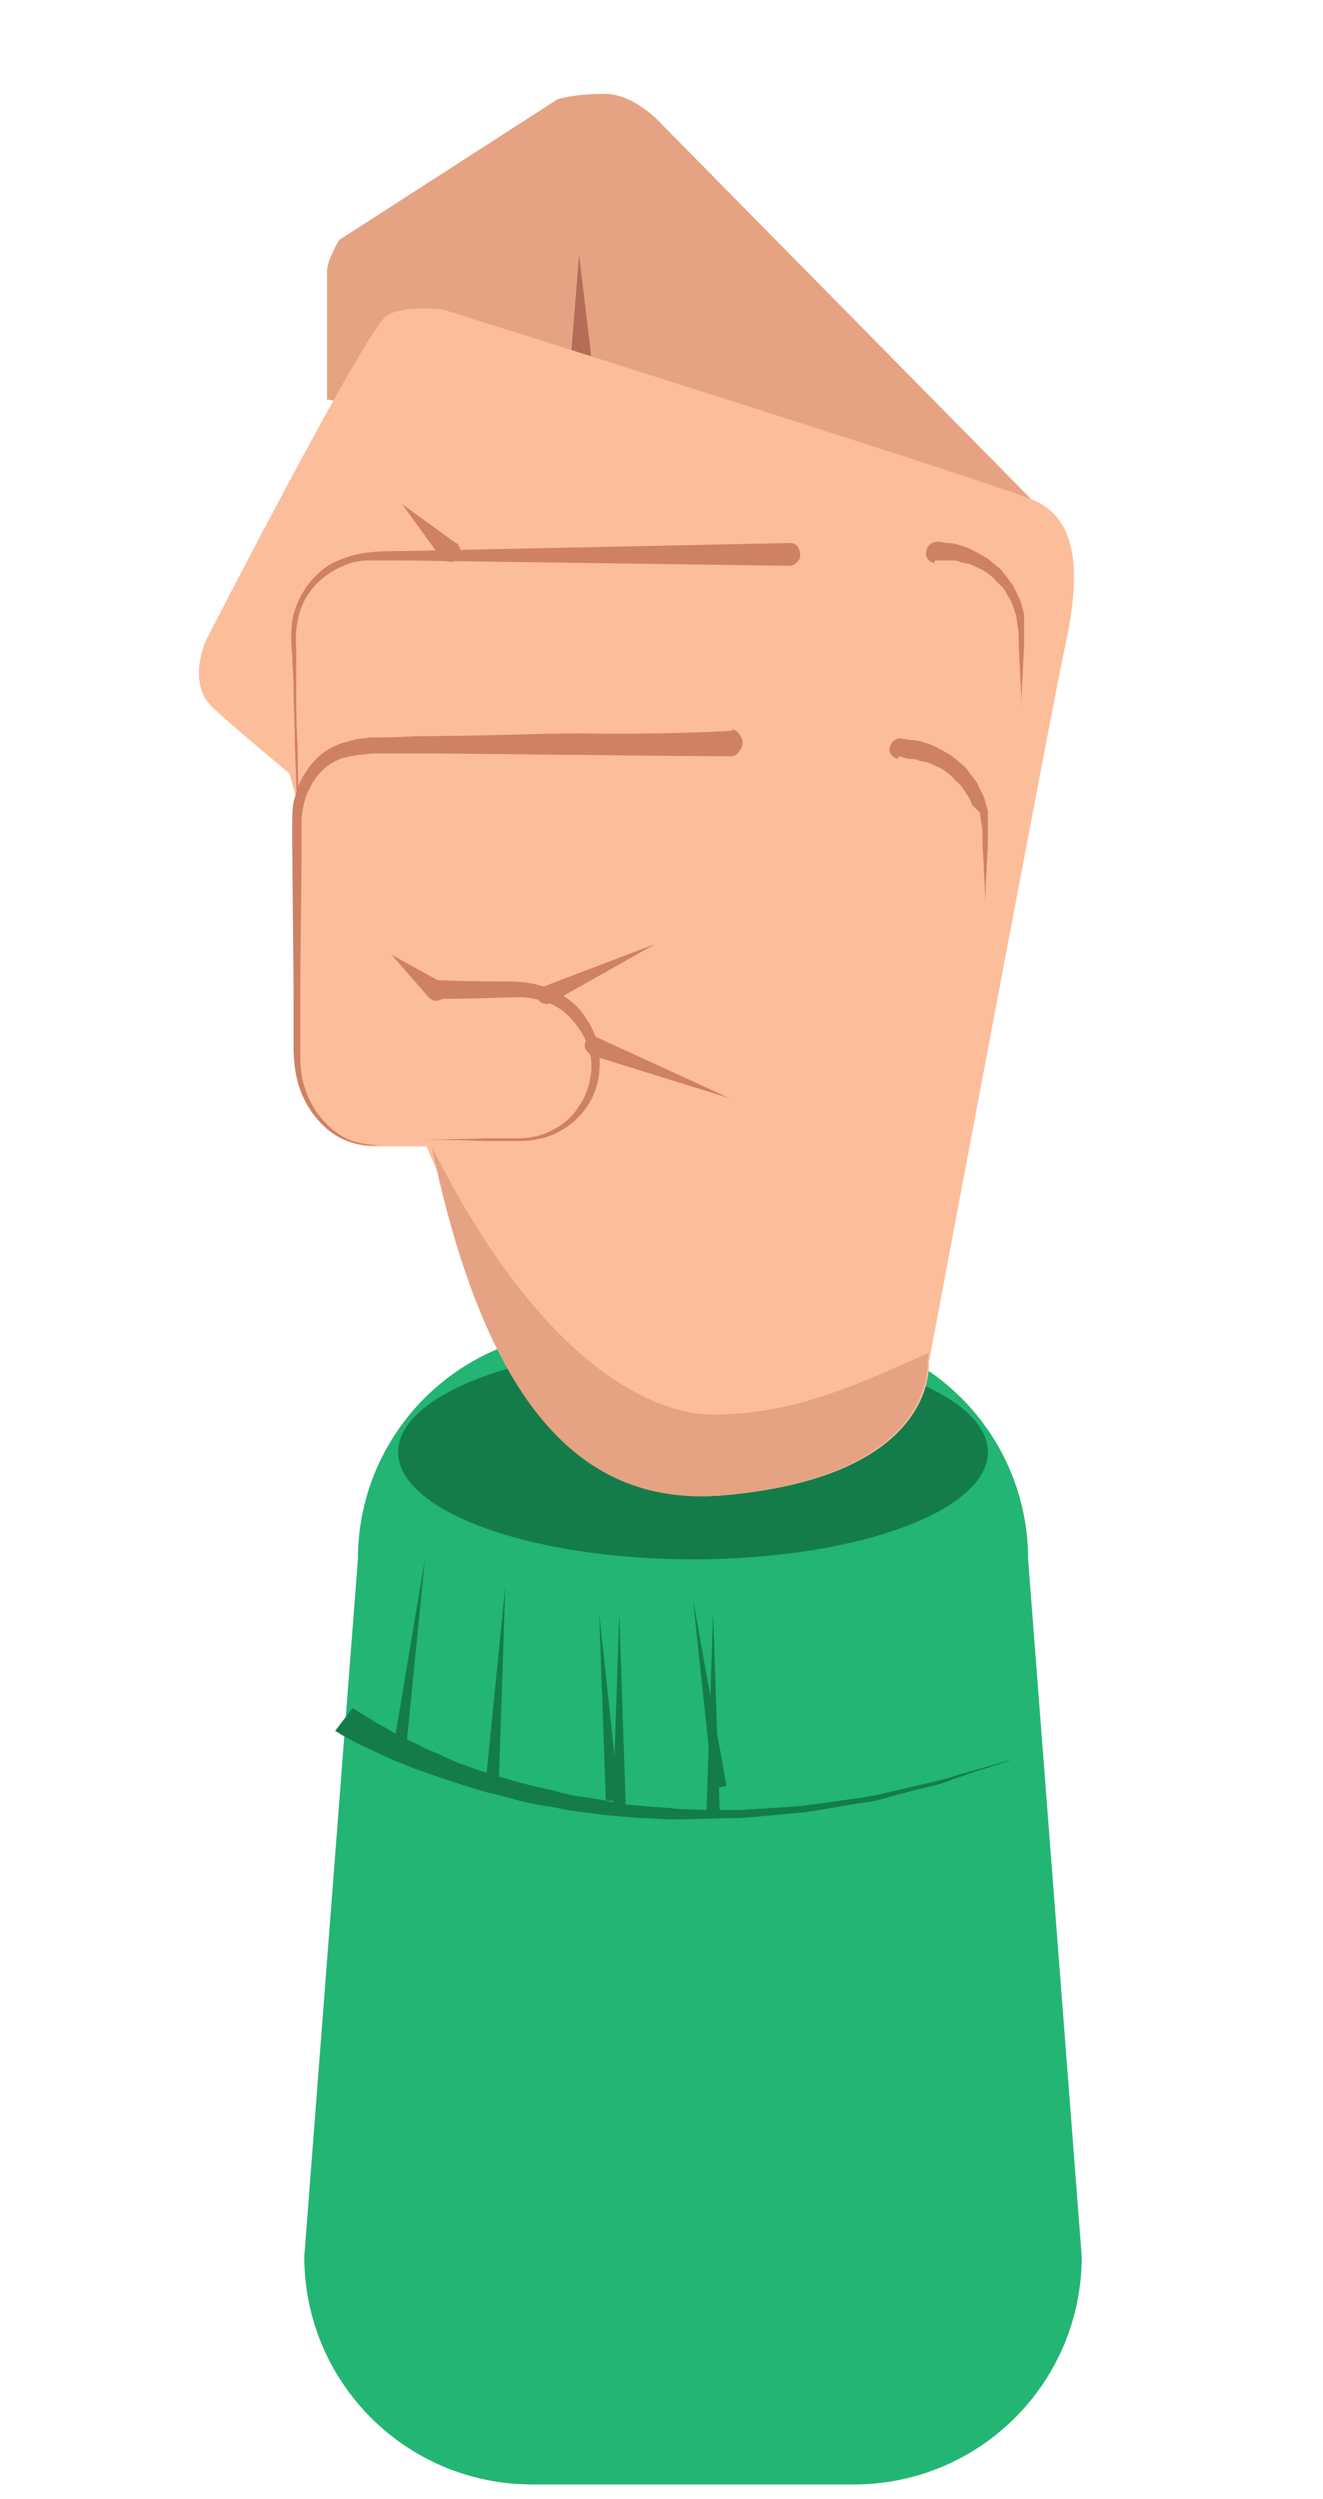 <?xml version="1.0" encoding="utf-8"?>
<!-- Generator: Adobe Illustrator 23.0.5, SVG Export Plug-In . SVG Version: 6.00 Build 0)  -->
<svg version="1.1" id="Capa_1" xmlns="http://www.w3.org/2000/svg" xmlns:xlink="http://www.w3.org/1999/xlink" x="0px" y="0px"
	 viewBox="0 0 98.7 186.4" style="enable-background:new 0 0 98.7 186.4;" xml:space="preserve">
<style type="text/css">
	.st0{fill:#22B573;}
	.st1{clip-path:url(#SVGID_2_);fill:#147C4A;}
	.st2{fill:#E5A383;}
	.st3{fill:#B56D57;}
	.st4{fill:#FCBD9A;}
	.st5{fill:#CE8163;}
	.st6{fill:#147C4A;}
</style>
<g>
	<g>
		<g>
			<g>
				<g>
					<path id="XMLID_45_" class="st0" d="M80.7,168.3c0,9.4-7.6,17-17,17h-24c-9.4,0-17-7.6-17-17l4-52c0-9.4,7.6-17,17-17h16
						c9.4,0,17,7.6,17,17L80.7,168.3z"/>
				</g>
				<g>
					<g>
						<g>
							<defs>
								<path id="SVGID_1_" d="M80.7,168.3c0,9.4-7.6,17-17,17h-24c-9.4,0-17-7.6-17-17l4-52c0-9.4,7.6-17,17-17h16
									c9.4,0,17,7.6,17,17L80.7,168.3z"/>
							</defs>
							<clipPath id="SVGID_2_">
								<use xlink:href="#SVGID_1_"  style="overflow:visible;"/>
							</clipPath>
							<ellipse class="st1" cx="51.7" cy="108.3" rx="22" ry="8"/>
						</g>
					</g>
				</g>
			</g>
			<g>
				<g>
					<g>
						<path id="XMLID_44_" class="st2" d="M24.4,29.8c0,0,0-8.8,0-9.6s0.9-2.3,0.9-2.3L41.6,7.4c0,0,1.2-0.4,3.5-0.4
							s4.3,2.3,4.3,2.3l27.5,27.9L24.4,29.8z"/>
					</g>
				</g>
				<g>
					<path class="st3" d="M44.1,26.5c0,0,0,0.1,0,0.1c0,0.4-0.4,0.7-0.8,0.7c-0.4,0-0.7-0.4-0.7-0.8l0.6-7.5L44.1,26.5L44.1,26.5z"
						/>
				</g>
				<path class="st4" d="M54.3,111.5c-12.4,1.2-15.4-9.5-15.4-9.5l-8.1-18.9l-2.7-1.9l-6.5-23.5c0,0-4.8-4-5.8-5
					c-1.9-1.9-0.4-5-0.4-5s12-23.4,13.5-24.2c1.5-0.8,4.2-0.4,4.2-0.4s41,12.9,44,14.2c3.5,1.5,3.5,5.8,2.3,11.2
					c-0.7,3.1-10.1,53.1-10.1,53.1S70.1,110,54.3,111.5z"/>
				<g>
					<path class="st5" d="M59,40.5C59,40.5,59,40.5,59,40.5c0.4,0,0.7,0.4,0.7,0.9c0,0.4-0.4,0.8-0.8,0.8c0,0-14.4-0.2-28.8-0.4
						c-0.9,0-1.8,0-2.7,0c-0.8,0-1.7,0.3-2.4,0.7c-1.5,0.8-2.6,2.3-2.8,3.9c-0.2,0.8-0.1,1.6-0.1,2.4c0,0.8,0,1.6,0,2.4
						c0,1.5,0,3,0.1,4.4c0.1,5.4,0.1,9,0.1,9s-0.1-3.6-0.3-9c0-1.3-0.1-2.8-0.1-4.4c0-0.8-0.1-1.6-0.1-2.4c-0.1-0.8-0.1-1.6,0-2.5
						c0.3-1.7,1.4-3.4,3-4.3c0.8-0.4,1.8-0.7,2.7-0.8c0.9-0.1,1.8-0.1,2.7-0.1C44.6,40.8,59,40.5,59,40.5L59,40.5z"/>
				</g>
				<g>
					<path class="st4" d="M37.3,85.5h-9.4c-3.4,0-5.6-3.4-5.6-6.9V61.3c0-3.4,2.2-5.8,5.6-5.8h26.4"/>
					<path class="st5" d="M54.7,54.5c0,0,0,0-0.1-0.1c0.4,0,0.8,0.6,0.8,1c0,0.4-0.4,1-0.8,1c0,0-4.5,0-11.3-0.1
						c-3.4,0-7.3-0.1-11.6-0.1c-1.1,0-2.1,0-3.2,0c-0.3,0-0.6,0-0.8,0l-0.8,0.1c-0.3,0-0.5,0.1-0.8,0.1c-0.2,0.1-0.5,0.1-0.7,0.2
						c-1.9,0.7-3,2.9-2.9,5.1c0,4.5-0.1,9-0.1,13.3c0,1.1,0,2.1,0,3.1c0,1,0,2,0.3,2.9c0.5,1.8,1.8,3.3,3.3,4
						c0.8,0.3,1.6,0.4,2.3,0.4c0.8,0,1.5,0,2.2,0c1.4,0,2.6,0,3.6,0c2,0,3.1,0,3.1,0s-1.1,0-3.1,0c-1,0-2.2,0-3.6,0
						c-0.7,0-1.4,0-2.2,0c-0.8,0.1-1.6,0-2.4-0.3c-1.6-0.6-3-2.2-3.6-4.1c-0.3-0.9-0.4-2-0.4-3c0-1,0-2,0-3.1
						c0-4.2-0.1-8.8-0.1-13.3c0-0.6,0-1.2,0.1-1.8c0.2-0.6,0.3-1.2,0.6-1.7c0.6-1.1,1.5-2.1,2.6-2.5c0.3-0.2,0.6-0.2,0.9-0.3
						c0.3-0.1,0.6-0.2,0.9-0.2l0.8-0.1c0.4,0,0.6,0,0.9,0c1.1,0,2.1-0.1,3.2-0.1c4.3,0,8.2-0.2,11.6-0.2
						C50.2,54.8,54.7,54.5,54.7,54.5L54.7,54.5z"/>
				</g>
				<g>
					<path class="st5" d="M32.7,74.5c0,0,0,0-0.2,0c-0.4,0-0.8-0.3-0.7-0.7c0-0.4,0.4-0.7,0.8-0.7c0,0,1.9,0.1,4.9,0.1
						c0.7,0,1.5,0,2.4,0.2c0.9,0.2,1.8,0.6,2.6,1.2c0.8,0.6,1.4,1.5,1.8,2.4c0.4,0.9,0.5,2,0.4,3c-0.1,1.1-0.5,2-1.1,2.8
						c-0.6,0.8-1.4,1.4-2.3,1.8c-0.9,0.4-1.8,0.5-2.6,0.5c-0.8,0-1.6,0-2.4,0C33.4,85,31.4,85,31.4,85s2,0,4.9-0.1
						c0.8,0,1.6,0,2.4,0c0.9,0,1.7-0.2,2.5-0.6c0.8-0.4,1.5-1,2-1.8c0.5-0.7,0.8-1.6,0.9-2.5c0.1-0.9-0.1-1.8-0.5-2.6
						c-0.4-0.8-1-1.5-1.6-2c-0.7-0.5-1.4-0.8-2.2-0.9c-0.7-0.2-1.5-0.1-2.2-0.1C34.7,74.5,32.7,74.5,32.7,74.5L32.7,74.5z"/>
				</g>
				<g>
					<path class="st5" d="M34,40.5c0.1,0,0.2,0.1,0.2,0.2c0.3,0.3,0.2,0.8-0.2,1.1c-0.3,0.2-0.8,0.1-1.1-0.2l-2.9-4L34,40.5L34,40.5
						z"/>
				</g>
				<g>
					<path class="st5" d="M33,73.3c0,0,0.1,0.1,0.1,0.2c0.3,0.3,0.2,0.7-0.1,1c-0.3,0.2-0.7,0.2-1-0.1l-2.8-3.2L33,73.3L33,73.3z"/>
				</g>
				<g>
					<path class="st5" d="M41.1,74.8C41.1,74.8,41.1,74.9,41.1,74.8c-0.4,0.2-0.8,0-1-0.3c-0.1-0.4,0.1-0.8,0.4-0.9l8.4-3.2
						L41.1,74.8L41.1,74.8z"/>
				</g>
				<g>
					<path class="st5" d="M67.1,56.4c0,0-0.1,0-0.1,0.2c-0.4-0.1-0.8-0.5-0.6-0.9c0.1-0.4,0.5-0.7,0.9-0.6c0,0,0.2,0,0.6,0.1
						c0.2,0,0.4,0,0.8,0.1c0.3,0.1,0.7,0.2,1.1,0.4c0.4,0.2,0.7,0.4,1.1,0.6c0.4,0.3,0.7,0.6,1.1,0.9c0.3,0.4,0.6,0.8,0.9,1.2
						c0.2,0.5,0.5,0.9,0.6,1.4l0.2,0.7l0,0.7c0,0.5,0,0.9,0,1.4c0,0.9-0.1,1.7-0.1,2.4c-0.1,1.4-0.1,2.4-0.1,2.4s0-1-0.1-2.4
						c0-0.7-0.1-1.5-0.1-2.4c0-0.4,0-0.9-0.1-1.3l-0.1-0.7L72.5,60c-0.1-0.4-0.4-0.8-0.6-1.1c-0.2-0.4-0.6-0.6-0.8-0.9
						c-0.3-0.3-0.6-0.5-0.9-0.7c-0.3-0.1-0.6-0.3-0.9-0.4c-0.3-0.1-0.6-0.1-0.8-0.2c-0.2-0.1-0.5-0.1-0.7-0.1
						C67.3,56.5,67.1,56.4,67.1,56.4L67.1,56.4z"/>
				</g>
				<g>
					<path class="st5" d="M69.8,41.8c0,0-0.1,0-0.1,0.2c-0.4-0.1-0.7-0.4-0.6-0.9s0.5-0.7,0.9-0.7c0,0,0.2,0,0.6,0.1
						c0.2,0,0.4,0,0.8,0.1c0.3,0.1,0.7,0.2,1.1,0.4c0.4,0.2,0.7,0.4,1.1,0.6c0.4,0.3,0.7,0.6,1.1,0.9c0.3,0.4,0.6,0.8,0.9,1.2
						c0.2,0.5,0.5,0.9,0.6,1.4l0.2,0.7l0,0.7c0,0.5,0,0.9,0,1.4c0,0.9-0.1,1.7-0.1,2.4c-0.1,1.4-0.1,2.4-0.1,2.4s0-1-0.1-2.4
						c0-0.7-0.1-1.5-0.1-2.4c0-0.4,0-0.9-0.1-1.3l-0.1-0.7l-0.2-0.6c-0.1-0.4-0.4-0.8-0.6-1.2c-0.2-0.4-0.6-0.6-0.8-0.9
						c-0.3-0.3-0.6-0.5-0.9-0.7c-0.3-0.1-0.6-0.3-0.9-0.4c-0.3-0.1-0.6-0.1-0.8-0.2c-0.2-0.1-0.5-0.1-0.7-0.1
						C70,41.8,69.8,41.8,69.8,41.8L69.8,41.8z"/>
				</g>
				<g>
					<path class="st5" d="M44.1,78.7c-0.1,0-0.1,0-0.1-0.1c-0.3-0.2-0.5-0.6-0.3-0.9c0.2-0.3,0.6-0.5,0.9-0.3l9.8,4.5L44.1,78.7
						L44.1,78.7z"/>
				</g>
			</g>
			<g>
				<path class="st6" d="M26.3,127.4c0,0,0.2,0.1,0.5,0.3c0.3,0.2,0.8,0.5,1.3,0.8c0.6,0.3,1.3,0.8,2.2,1.2c0.4,0.2,0.9,0.4,1.4,0.7
					c0.5,0.2,1,0.4,1.6,0.7c1.1,0.5,2.3,0.9,3.6,1.3c1.3,0.4,2.7,0.8,4.2,1.1c0.7,0.2,1.5,0.4,2.2,0.5c0.8,0.1,1.5,0.2,2.3,0.4
					l1.2,0.2l1.2,0.1c0.8,0.1,1.6,0.1,2.4,0.2c1.6,0.1,3.2,0.1,4.8,0.1c1.6-0.1,3.1-0.2,4.6-0.3c1.5-0.2,2.9-0.4,4.3-0.6
					c0.7-0.1,1.3-0.2,2-0.4c0.6-0.1,1.3-0.3,1.8-0.4c1.2-0.3,2.3-0.5,3.2-0.8c0.9-0.3,1.8-0.5,2.4-0.7c1.4-0.4,2.1-0.6,2.1-0.6
					s-0.8,0.3-2.1,0.7c-0.7,0.2-1.5,0.5-2.4,0.8c-0.9,0.4-2,0.6-3.2,0.9c-0.6,0.2-1.2,0.3-1.8,0.5c-0.6,0.2-1.3,0.3-2,0.4
					c-1.4,0.2-2.8,0.5-4.3,0.7c-1.5,0.1-3.1,0.3-4.7,0.4c-1.6,0-3.2,0.1-4.9,0.1c-0.8,0-1.6-0.1-2.4-0.1l-1.2-0.1l-1.2-0.1
					c-0.8-0.1-1.6-0.2-2.4-0.3c-0.8-0.1-1.5-0.3-2.3-0.4c-1.5-0.2-2.9-0.7-4.3-1c-1.4-0.4-2.6-0.8-3.8-1.2c-0.6-0.2-1.1-0.4-1.7-0.6
					c-0.5-0.2-1-0.4-1.5-0.6c-0.9-0.4-1.7-0.8-2.4-1.1c-0.6-0.3-1.1-0.6-1.5-0.8c-0.3-0.2-0.5-0.3-0.5-0.3L26.3,127.4z"/>
			</g>
			<g>
				<polygon class="st6" points="29.2,131.2 31.7,116.3 30.2,131.4 				"/>
			</g>
			<g>
				<polygon class="st6" points="36.2,133.3 37.7,118.3 37.2,133.3 				"/>
			</g>
			<g>
				<polygon class="st6" points="45.7,135.3 46.2,120.3 46.7,135.3 				"/>
			</g>
			<g>
				<polygon class="st6" points="52.7,135.3 53.2,120.3 53.7,135.3 				"/>
			</g>
			<g>
				<polygon class="st6" points="45.2,134.3 44.7,120.3 46.2,134.3 				"/>
			</g>
			<g>
				<polygon class="st6" points="53.2,133.4 51.7,119.3 54.2,133.2 				"/>
			</g>
		</g>
		<g>
			<path class="st2" d="M28.2,24c0.4-0.3,0.9-0.6,1.3-0.9c-0.3,0.1-0.6,0.2-0.8,0.3C28.6,23.4,28.4,23.7,28.2,24L28.2,24z"/>
			<path class="st2" d="M53.2,105.5c-4.7,0-13-4-21-20c4,19,11,27.1,22,26c15.8-1.5,15-10,15-10s0-0.2,0.1-0.6
				C64.1,103.2,59.3,105.5,53.2,105.5L53.2,105.5z"/>
		</g>
	</g>
</g>
</svg>
